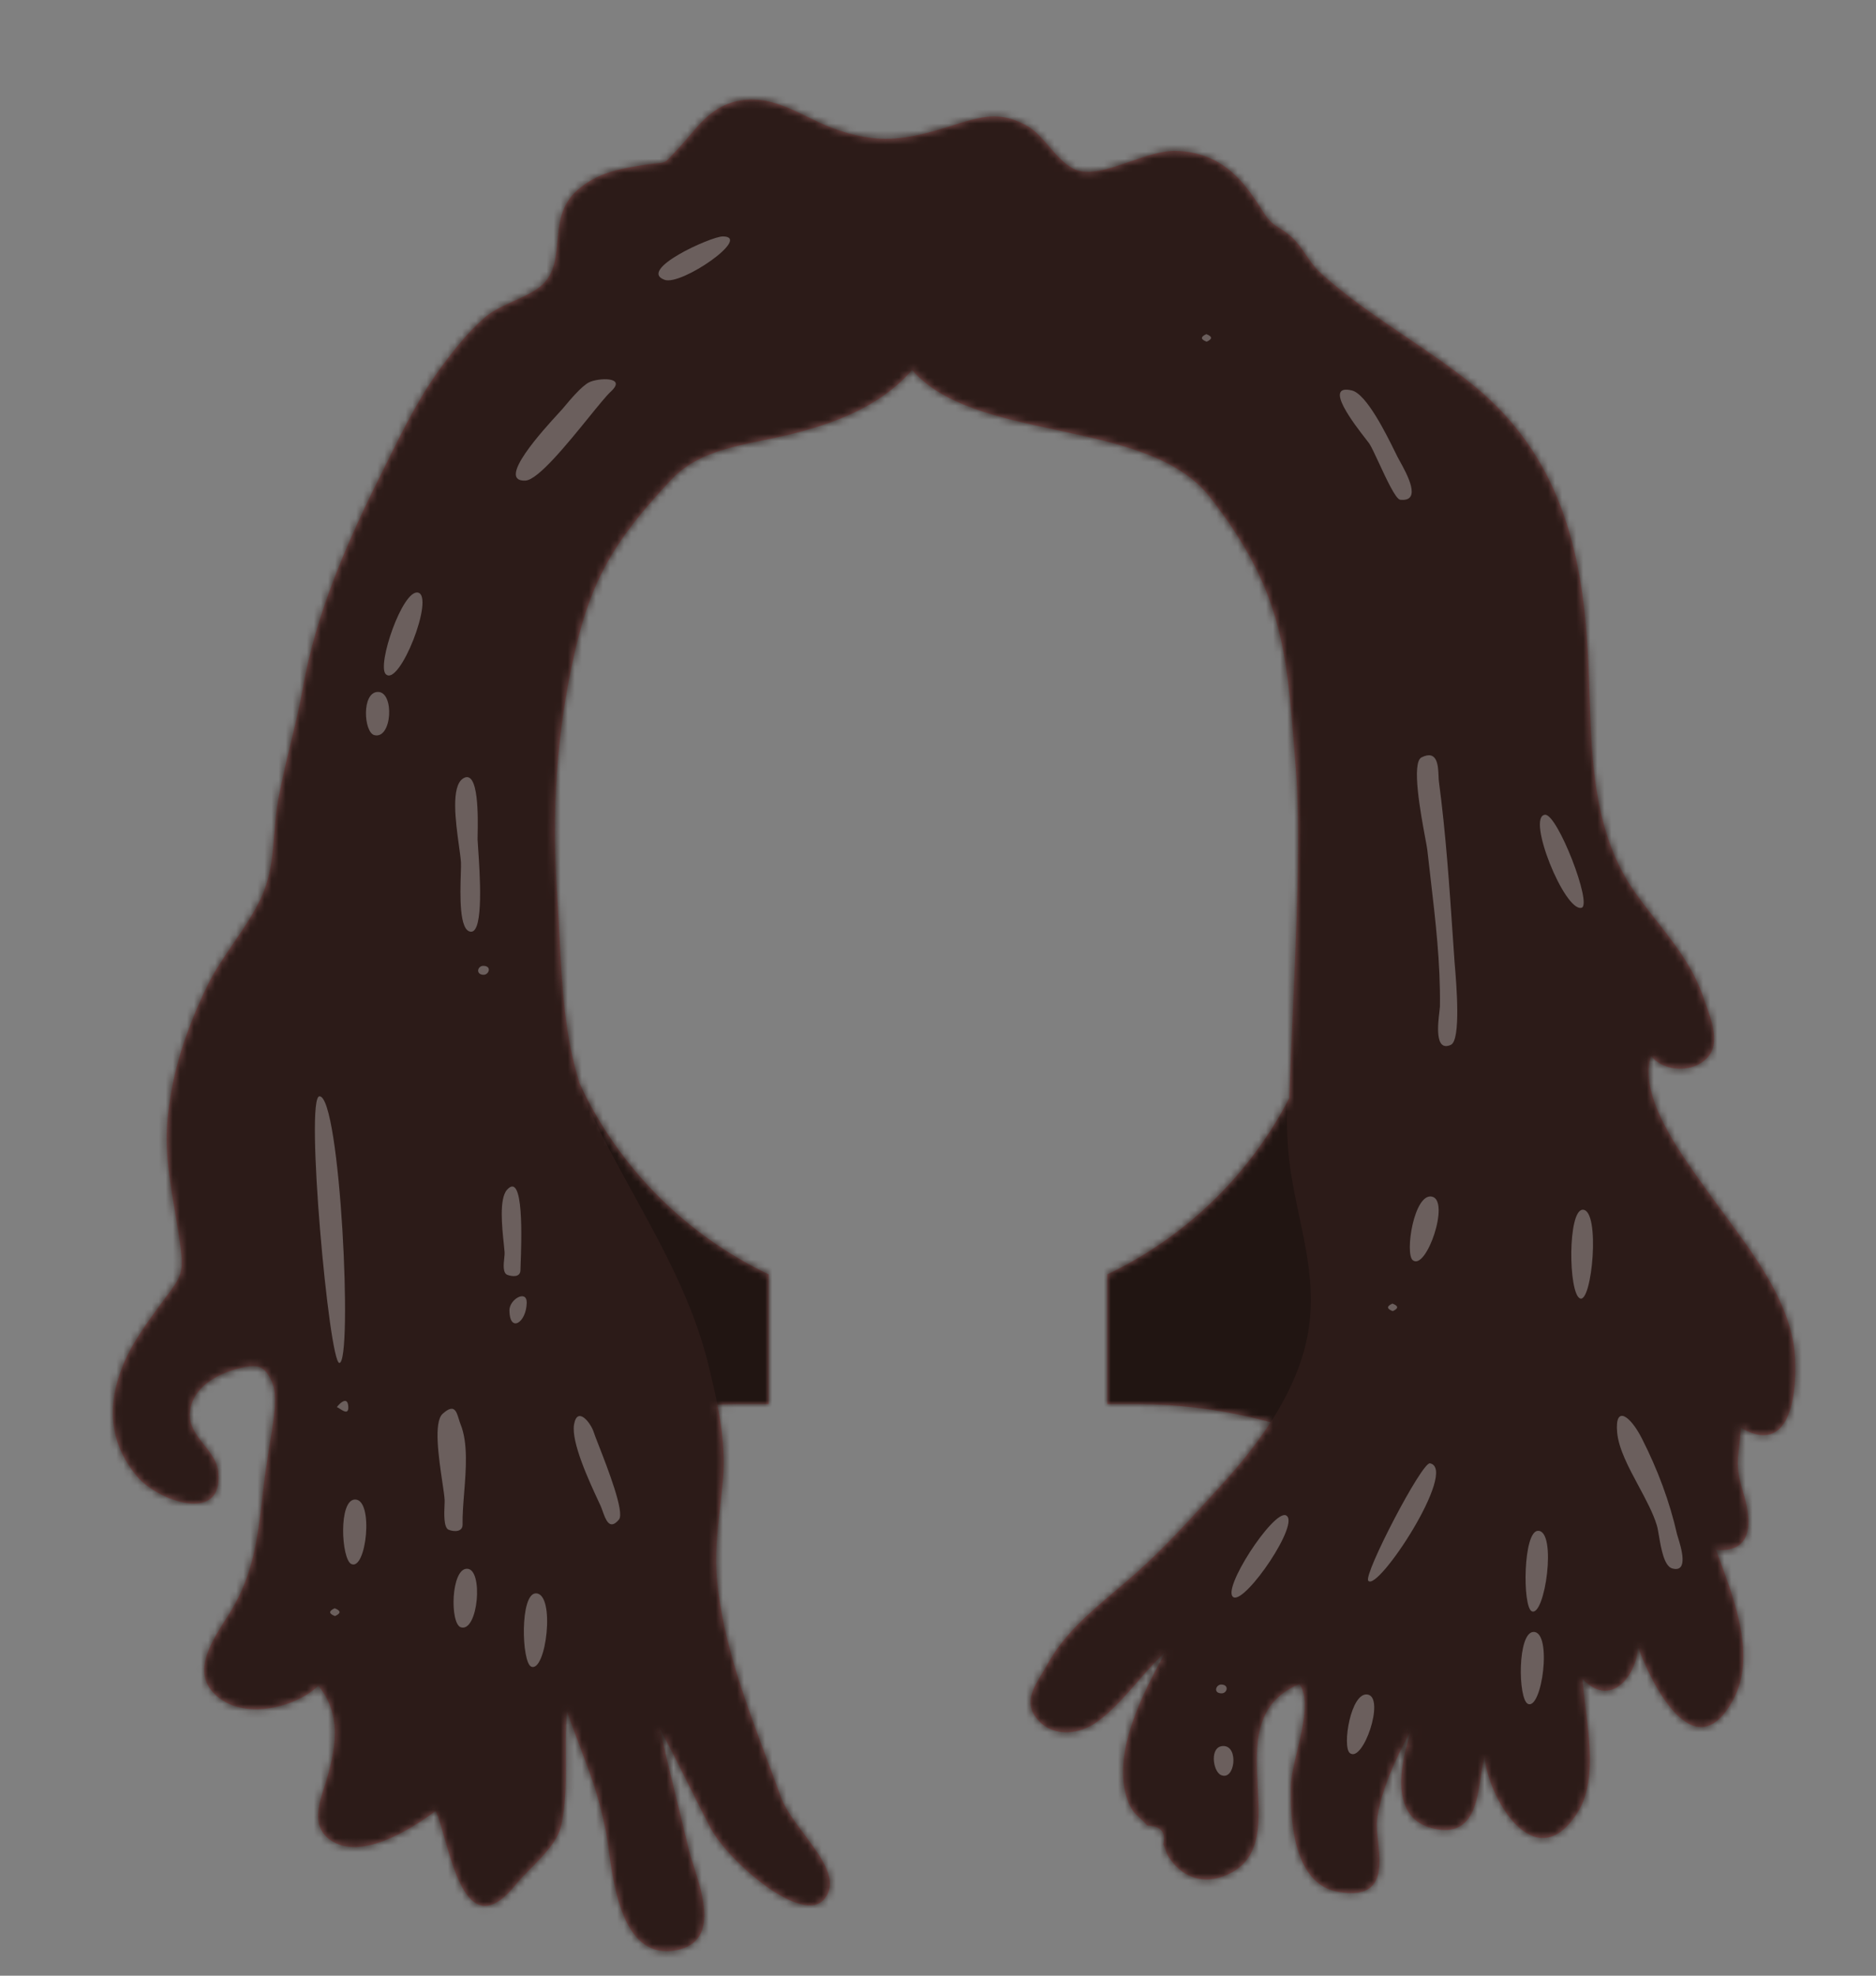 <svg width="266" height="280" viewBox="0 0 266 280" fill="none" xmlns="http://www.w3.org/2000/svg">
<rect x="0" y="0" width="266" height="280" fill="#808080" stroke="none"/>
<path fill-rule="evenodd" clip-rule="evenodd" d="M241.481 167.947C241.708 168.264 241.927 168.57 242.135 168.863C242.925 169.971 243.752 171.091 244.588 172.224C248.878 178.03 253.42 184.178 254.378 190.915C254.833 194.113 255.086 207.152 246.836 202.347C246.766 203.485 246.667 204.368 246.581 205.127C246.34 207.279 246.21 208.432 247.176 211.553C248.062 214.412 249.256 220.168 243.312 219.648C243.471 220.083 243.636 220.53 243.806 220.987C246.045 227.022 248.954 234.863 245.795 240.808C240.207 251.325 233.902 238.075 232.224 233.323C232.326 236.602 228.799 242.513 224.386 237.953C224.465 239.183 224.638 240.564 224.82 242.025C225.442 246.996 226.178 252.883 223.725 256.807C217.565 266.66 210.749 254.186 210.52 248.91C210.279 249.683 210.13 250.69 209.969 251.775C209.389 255.694 208.66 260.616 202.928 259.061C196.603 257.345 198.889 248.97 200.112 245.191C198.101 248.748 195.63 254.044 195.241 258.06C195.165 258.836 195.272 259.848 195.387 260.934C195.784 264.676 196.272 269.288 189.686 268.11C183.166 266.944 182.933 257.218 183.045 252.931C183.075 251.773 183.468 250.118 183.895 248.322C184.75 244.726 185.74 240.562 184.221 238.675C177.698 241.412 178.021 247.466 178.33 253.255C178.623 258.762 178.904 264.03 173.269 265.977C169.731 267.2 166.945 265.383 165.489 262.789C165.401 262.553 165.313 262.317 165.225 262.081C165.133 261.833 165.041 261.585 164.949 261.338C165.35 259.644 164.592 258.776 162.672 258.733C162.264 258.237 161.903 257.913 161.574 257.617C160.922 257.03 160.394 256.555 159.871 255.082C157.558 248.561 162.062 239.892 165.3 234.077C163.893 235.359 162.602 236.843 161.307 238.329C159.517 240.386 157.721 242.448 155.61 243.992C153.149 245.792 149.524 246.304 147.225 243.817C145.109 241.528 146.452 239.319 147.74 237.199C147.985 236.796 148.227 236.396 148.444 236C150.8 231.692 154.222 228.796 157.976 225.619C159.001 224.751 160.051 223.862 161.112 222.918C164.954 219.495 168.425 215.689 171.842 211.942C172.266 211.477 172.689 211.013 173.112 210.551C175.669 207.757 178.113 204.752 180.163 201.578C174.062 199.898 167.636 199 161 199H157V180.611C168.097 175.339 177.186 166.525 182.804 155.63C182.909 152.35 183.082 148.518 183.267 144.429C183.812 132.345 184.459 118.022 183.748 109.092C183.677 108.209 183.61 107.348 183.545 106.507C182.431 92.149 181.758 83.483 171.555 70.449C166.992 64.621 158.369 62.775 149.83 60.947C141.745 59.217 133.735 57.502 129.318 52.439C125.194 57.219 119.176 59.76 112.583 61.429C111.129 61.797 109.674 62.096 108.242 62.391C103.256 63.416 98.55 64.383 95.163 67.993C87.361 76.307 83.927 81.872 81.537 92.248C78.889 103.748 78.196 115.146 79.001 126.826C79.13 128.706 79.225 130.607 79.32 132.518C79.674 139.613 80.034 146.84 82.211 153.622C87.718 165.441 97.229 175.019 109 180.611V199H105C103.9 199 102.806 199.025 101.718 199.073C102.389 202.511 102.81 206.004 102.53 209.413C102.417 210.789 102.264 212.14 102.112 213.481C101.714 217.004 101.323 220.459 101.684 224.116C102.533 232.719 105.62 240.972 108.693 249.186C109.371 250.999 110.049 252.811 110.701 254.623C111.319 256.339 112.685 258.164 114.045 259.981C116.503 263.263 118.943 266.524 116.931 269.084C113.804 273.061 103.116 263.614 100.725 259.034C99.732 257.131 98.776 255.214 97.819 253.297C96.432 250.517 95.045 247.737 93.546 245C94.509 249.19 95.186 251.948 95.928 254.969C96.44 257.05 96.981 259.256 97.668 262.14C97.817 262.764 98.066 263.542 98.345 264.411C99.713 268.677 101.784 275.134 96.067 276.355C88.477 277.975 87.079 267.778 86.289 262.013C86.148 260.985 86.027 260.099 85.893 259.445C84.88 254.503 83.791 251.64 82.427 248.056C81.808 246.431 81.133 244.658 80.384 242.475C80.194 244.597 80.21 246.755 80.226 248.917C80.251 252.198 80.276 255.488 79.579 258.677C79.093 260.899 77.171 262.854 75.305 264.75C74.493 265.575 73.692 266.39 73.025 267.211C67.049 274.569 64.686 266.298 63.01 260.434C62.574 258.906 62.184 257.542 61.789 256.66C58.484 259.061 51.289 263.82 46.881 260.799C44.144 258.922 45.172 255.765 46.017 253.166C46.177 252.675 46.33 252.204 46.45 251.765C47.669 247.32 48.392 242.924 45.136 238.896C42.049 241.9 35.218 243.649 31.259 240.779C26.868 237.596 29.704 233.123 31.982 229.531C32.302 229.027 32.611 228.54 32.887 228.076C35.97 222.905 36.566 217.724 37.198 212.222C37.315 211.203 37.433 210.174 37.569 209.131C37.625 208.7 37.693 208.279 37.763 207.851C37.846 207.341 37.93 206.822 37.997 206.266C38.067 205.679 38.192 204.946 38.329 204.136C38.789 201.435 39.394 197.877 38.627 196.015C37.528 193.343 36.328 193.317 33.892 193.925C30.443 194.787 27.602 196.715 27.019 199.503C26.544 201.769 27.736 203.263 28.932 204.762C29.86 205.924 30.79 207.09 30.948 208.622C31.724 216.173 22.245 212.628 19.425 209.24C15.316 204.304 15.185 198.842 17.547 193.227C18.755 190.355 20.629 187.787 22.509 185.208C22.596 185.089 22.684 184.969 22.771 184.849C23.086 184.417 23.373 184.032 23.635 183.682C25.498 181.187 26.04 180.462 25.651 177.202C25.419 175.261 25.099 173.379 24.782 171.518C24.05 167.226 23.337 163.039 23.772 158.475C24.408 151.819 26.415 145.887 29.402 139.704C30.396 137.649 31.76 135.653 33.123 133.657C34.853 131.127 36.582 128.597 37.554 125.947C38.468 123.455 38.688 120.764 38.906 118.094C39.037 116.482 39.168 114.879 39.451 113.33C39.926 110.725 40.549 108.144 41.172 105.563C41.826 102.859 42.479 100.154 42.962 97.418C44.803 87.017 49.121 77.027 53.964 67.346C54.31 66.656 54.652 65.965 54.994 65.274C57.231 60.757 59.464 56.248 62.544 52.066C64.368 49.59 66.359 47.047 68.793 44.955C69.885 44.015 71.405 43.324 72.897 42.646C74.451 41.939 75.975 41.246 76.957 40.301C78.631 38.689 78.831 36.498 79.038 34.225C79.272 31.655 79.516 28.979 81.91 26.912C84.702 24.502 87.609 23.968 91.289 23.38C93.134 23.086 93.72 23.167 94.185 22.967C94.627 22.778 94.96 22.334 96.159 21.075C96.695 20.511 97.203 19.909 97.714 19.303C99.472 17.216 101.264 15.089 104.402 14.357C108.171 13.478 111.388 15.046 114.551 16.587C115.721 17.157 116.883 17.723 118.063 18.161C124.488 20.544 128.509 19.849 134.818 17.855L134.9 17.829C139.092 16.504 141.85 15.633 145.79 17.93C146.827 18.535 147.767 19.624 148.726 20.734C150.137 22.368 151.588 24.049 153.447 24.303C155.416 24.572 157.796 23.747 160.219 22.908C162.476 22.126 164.77 21.331 166.804 21.394C173.253 21.597 176.387 25.637 179.055 29.951C179.979 31.445 180.655 31.864 181.463 32.366C181.965 32.677 182.518 33.02 183.214 33.672C183.999 34.41 184.575 35.249 185.158 36.098C185.772 36.995 186.395 37.902 187.279 38.71C190.885 42.005 195.13 44.879 199.373 47.751C202.557 49.907 205.739 52.061 208.649 54.392C221.315 64.539 224.31 78.27 225.129 92.219C225.244 94.171 225.308 96.183 225.372 98.228C225.677 107.89 226.005 118.278 231.872 126.532C232.872 127.938 233.9 129.249 234.908 130.533C237.583 133.943 240.115 137.17 241.583 141.513C241.674 141.783 241.779 142.075 241.89 142.384C242.675 144.57 243.756 147.577 242.413 149.495C240.604 152.079 236.054 152.105 234.097 149.637C232.314 155.158 237.922 162.982 241.481 167.947Z" fill="#8D5A5A"/>
<mask id="mask0" mask-type="alpha" maskUnits="userSpaceOnUse" x="16" y="14" width="239" height="263">
<path fill-rule="evenodd" clip-rule="evenodd" d="M241.481 167.947C241.708 168.264 241.927 168.57 242.135 168.863C242.925 169.971 243.752 171.091 244.588 172.224C248.878 178.03 253.42 184.178 254.378 190.915C254.833 194.113 255.086 207.152 246.836 202.347C246.766 203.485 246.667 204.368 246.581 205.127C246.34 207.279 246.21 208.432 247.176 211.553C248.062 214.412 249.256 220.168 243.312 219.648C243.471 220.083 243.636 220.53 243.806 220.987C246.045 227.022 248.954 234.863 245.795 240.808C240.207 251.325 233.902 238.075 232.224 233.323C232.326 236.602 228.799 242.513 224.386 237.953C224.465 239.183 224.638 240.564 224.82 242.025C225.442 246.996 226.178 252.883 223.725 256.807C217.565 266.66 210.749 254.186 210.52 248.91C210.279 249.683 210.13 250.69 209.969 251.775C209.389 255.694 208.66 260.616 202.928 259.061C196.603 257.345 198.889 248.97 200.112 245.191C198.101 248.748 195.63 254.044 195.241 258.06C195.165 258.836 195.272 259.848 195.387 260.934C195.784 264.676 196.272 269.288 189.686 268.11C183.166 266.944 182.933 257.218 183.045 252.931C183.075 251.773 183.468 250.118 183.895 248.322C184.75 244.726 185.74 240.562 184.221 238.675C177.698 241.412 178.021 247.466 178.33 253.255C178.623 258.762 178.904 264.03 173.269 265.977C169.731 267.2 166.945 265.383 165.489 262.789C165.401 262.553 165.313 262.317 165.225 262.081C165.133 261.833 165.041 261.585 164.949 261.338C165.35 259.644 164.592 258.776 162.672 258.733C162.264 258.237 161.903 257.913 161.574 257.617C160.922 257.03 160.394 256.555 159.871 255.082C157.558 248.561 162.062 239.892 165.3 234.077C163.893 235.359 162.602 236.843 161.307 238.329C159.517 240.386 157.721 242.448 155.61 243.992C153.149 245.792 149.524 246.304 147.225 243.817C145.109 241.528 146.452 239.319 147.74 237.199C147.985 236.796 148.227 236.396 148.444 236C150.8 231.692 154.222 228.796 157.976 225.619C159.001 224.751 160.051 223.862 161.112 222.918C164.954 219.495 168.425 215.689 171.842 211.942C172.266 211.477 172.689 211.013 173.112 210.551C175.669 207.757 178.113 204.752 180.163 201.578C174.062 199.898 167.636 199 161 199H157V180.611C168.097 175.339 177.186 166.525 182.804 155.63C182.909 152.35 183.082 148.518 183.267 144.429C183.812 132.345 184.459 118.022 183.748 109.092C183.677 108.209 183.61 107.348 183.545 106.507C182.431 92.149 181.758 83.483 171.555 70.449C166.992 64.621 158.369 62.775 149.83 60.947C141.745 59.217 133.735 57.502 129.318 52.439C125.194 57.219 119.176 59.76 112.583 61.429C111.129 61.797 109.674 62.096 108.242 62.391C103.256 63.416 98.55 64.383 95.163 67.993C87.361 76.307 83.927 81.872 81.537 92.248C78.889 103.748 78.196 115.146 79.001 126.826C79.13 128.706 79.225 130.607 79.32 132.518C79.674 139.613 80.034 146.84 82.211 153.622C87.718 165.441 97.229 175.019 109 180.611V199H105C103.9 199 102.806 199.025 101.718 199.073C102.389 202.511 102.81 206.004 102.53 209.413C102.417 210.789 102.264 212.14 102.112 213.481C101.714 217.004 101.323 220.459 101.684 224.116C102.533 232.719 105.62 240.972 108.693 249.186C109.371 250.999 110.049 252.811 110.701 254.623C111.319 256.339 112.685 258.164 114.045 259.981C116.503 263.263 118.943 266.524 116.931 269.084C113.804 273.061 103.116 263.614 100.725 259.034C99.732 257.131 98.776 255.214 97.819 253.297C96.432 250.517 95.045 247.737 93.546 245C94.509 249.19 95.186 251.948 95.928 254.969C96.44 257.05 96.981 259.256 97.668 262.14C97.817 262.764 98.066 263.542 98.345 264.411C99.713 268.677 101.784 275.134 96.067 276.355C88.477 277.975 87.079 267.778 86.289 262.013C86.148 260.985 86.027 260.099 85.893 259.445C84.88 254.503 83.791 251.64 82.427 248.056C81.808 246.431 81.133 244.658 80.384 242.475C80.194 244.597 80.21 246.755 80.226 248.917C80.251 252.198 80.276 255.488 79.579 258.677C79.093 260.899 77.171 262.854 75.305 264.75C74.493 265.575 73.692 266.39 73.025 267.211C67.049 274.569 64.686 266.298 63.01 260.434C62.574 258.906 62.184 257.542 61.789 256.66C58.484 259.061 51.289 263.82 46.881 260.799C44.144 258.922 45.172 255.765 46.017 253.166C46.177 252.675 46.33 252.204 46.45 251.765C47.669 247.32 48.392 242.924 45.136 238.896C42.049 241.9 35.218 243.649 31.259 240.779C26.868 237.596 29.704 233.123 31.982 229.531C32.302 229.027 32.611 228.54 32.887 228.076C35.97 222.905 36.566 217.724 37.198 212.222C37.315 211.203 37.433 210.174 37.569 209.131C37.625 208.7 37.693 208.279 37.763 207.851C37.846 207.341 37.93 206.822 37.997 206.266C38.067 205.679 38.192 204.946 38.329 204.136C38.789 201.435 39.394 197.877 38.627 196.015C37.528 193.343 36.328 193.317 33.892 193.925C30.443 194.787 27.602 196.715 27.019 199.503C26.544 201.769 27.736 203.263 28.932 204.762C29.86 205.924 30.79 207.09 30.948 208.622C31.724 216.173 22.245 212.628 19.425 209.24C15.316 204.304 15.185 198.842 17.547 193.227C18.755 190.355 20.629 187.787 22.509 185.208C22.596 185.089 22.684 184.969 22.771 184.849C23.086 184.417 23.373 184.032 23.635 183.682C25.498 181.187 26.04 180.462 25.651 177.202C25.419 175.261 25.099 173.379 24.782 171.518C24.05 167.226 23.337 163.039 23.772 158.475C24.408 151.819 26.415 145.887 29.402 139.704C30.396 137.649 31.76 135.653 33.123 133.657C34.853 131.127 36.582 128.597 37.554 125.947C38.468 123.455 38.688 120.764 38.906 118.094C39.037 116.482 39.168 114.879 39.451 113.33C39.926 110.725 40.549 108.144 41.172 105.563C41.826 102.859 42.479 100.154 42.962 97.418C44.803 87.017 49.121 77.027 53.964 67.346C54.31 66.656 54.652 65.965 54.994 65.274C57.231 60.757 59.464 56.248 62.544 52.066C64.368 49.59 66.359 47.047 68.793 44.955C69.885 44.015 71.405 43.324 72.897 42.646C74.451 41.939 75.975 41.246 76.957 40.301C78.631 38.689 78.831 36.498 79.038 34.225C79.272 31.655 79.516 28.979 81.91 26.912C84.702 24.502 87.609 23.968 91.289 23.38C93.134 23.086 93.72 23.167 94.185 22.967C94.627 22.778 94.96 22.334 96.159 21.075C96.695 20.511 97.203 19.909 97.714 19.303C99.472 17.216 101.264 15.089 104.402 14.357C108.171 13.478 111.388 15.046 114.551 16.587C115.721 17.157 116.883 17.723 118.063 18.161C124.488 20.544 128.509 19.849 134.818 17.855L134.9 17.829C139.092 16.504 141.85 15.633 145.79 17.93C146.827 18.535 147.767 19.624 148.726 20.734C150.137 22.368 151.588 24.049 153.447 24.303C155.416 24.572 157.796 23.747 160.219 22.908C162.476 22.126 164.77 21.331 166.804 21.394C173.253 21.597 176.387 25.637 179.055 29.951C179.979 31.445 180.655 31.864 181.463 32.366C181.965 32.677 182.518 33.02 183.214 33.672C183.999 34.41 184.575 35.249 185.158 36.098C185.772 36.995 186.395 37.902 187.279 38.71C190.885 42.005 195.13 44.879 199.373 47.751C202.557 49.907 205.739 52.061 208.649 54.392C221.315 64.539 224.31 78.27 225.129 92.219C225.244 94.171 225.308 96.183 225.372 98.228C225.677 107.89 226.005 118.278 231.872 126.532C232.872 127.938 233.9 129.249 234.908 130.533C237.583 133.943 240.115 137.17 241.583 141.513C241.674 141.783 241.779 142.075 241.89 142.384C242.675 144.57 243.756 147.577 242.413 149.495C240.604 152.079 236.054 152.105 234.097 149.637C232.314 155.158 237.922 162.982 241.481 167.947Z" fill="white"/>
</mask>
<g mask="url(#mask0)">
<rect x="1" width="264" height="280" fill="#2C1B18"/>
<path fill-rule="evenodd" clip-rule="evenodd" d="M182.502 156.207C182.425 159.201 182.492 162.179 182.875 165.056C183.207 167.551 183.718 169.971 184.224 172.37C185.35 177.704 186.454 182.931 185.516 188.636C184.771 193.168 182.79 197.511 180.163 201.578C174.062 199.898 167.636 199 161 199H157V180.611C167.901 175.433 176.863 166.836 182.502 156.207ZM101.718 199.073C101.357 197.222 100.923 195.387 100.488 193.59C98.351 184.77 94.066 176.962 89.717 169.04C87.82 165.583 85.91 162.104 84.162 158.509C83.385 156.912 82.744 155.28 82.211 153.622C87.718 165.441 97.228 175.019 109 180.611V199H105C103.9 199 102.806 199.025 101.718 199.073Z" fill="black" fill-opacity="0.24"/>
<path fill-rule="evenodd" clip-rule="evenodd" d="M102.479 33.509C100.808 33.509 90.319 38.253 94.239 39.659C96.636 40.518 106.737 33.509 102.479 33.509ZM171.048 47.356C170.201 47.737 170.215 48.095 171.09 48.428C171.937 48.047 171.922 47.69 171.048 47.356ZM195.513 65.598L195.513 65.598L195.512 65.597L195.512 65.596C194.932 64.345 194.425 63.252 194.139 62.843C194.067 62.74 193.911 62.539 193.699 62.268L193.698 62.267L193.697 62.266L193.697 62.265C192.125 60.25 187.526 54.355 191.668 55.331C193.754 55.822 196.558 61.514 197.823 64.082L197.824 64.084C197.948 64.336 198.057 64.557 198.149 64.741C198.22 64.883 198.331 65.082 198.466 65.324C199.454 67.105 201.704 71.156 198.541 70.827C197.907 70.761 196.585 67.91 195.513 65.598ZM206.008 132.91L206.007 132.897L206.007 132.896C205.505 125.512 205 118.075 204.023 110.745C203.997 110.553 203.987 110.294 203.975 110.002V110.002C203.917 108.529 203.824 106.216 201.564 107.335C200.096 108.063 201.448 115.335 202.092 118.795C202.241 119.596 202.352 120.193 202.381 120.457C202.527 121.775 202.681 123.093 202.835 124.41L202.835 124.411L202.835 124.413L202.836 124.414L202.836 124.415L202.836 124.417L202.836 124.418L202.836 124.419L202.836 124.421L202.836 124.422L202.836 124.423L202.837 124.424L202.837 124.425L202.837 124.426L202.837 124.427L202.837 124.428L202.837 124.429L202.837 124.43L202.837 124.431L202.837 124.432L202.837 124.432L202.837 124.433L202.838 124.434L202.838 124.435L202.838 124.436L202.838 124.438C203.547 130.503 204.255 136.564 204.168 142.666C204.166 142.781 204.138 143.014 204.1 143.322C203.889 145.05 203.39 149.143 205.718 148.079C207.178 147.412 206.495 139.333 206.286 136.861L206.268 136.646L206.253 136.472L206.248 136.404L206.242 136.333C206.163 135.194 206.086 134.053 206.008 132.91ZM65.361 122.248C65.377 122.563 65.359 123.137 65.337 123.857C65.246 126.756 65.082 132.006 66.79 132.047C68.615 132.09 68.031 123.646 67.794 120.216L67.794 120.216L67.794 120.216L67.794 120.215L67.794 120.215C67.754 119.628 67.723 119.188 67.717 118.963C67.714 118.85 67.719 118.62 67.725 118.305L67.725 118.305C67.773 115.969 67.917 108.954 65.688 110.309C63.9 111.395 64.611 116.511 65.08 119.887C65.216 120.868 65.332 121.703 65.361 122.248ZM73.795 179.998C73.796 179.838 73.808 179.532 73.823 179.118C73.943 175.85 74.31 165.898 71.89 168.622C70.761 169.893 71.18 173.873 71.431 176.257L71.431 176.257C71.483 176.751 71.528 177.176 71.55 177.495C71.563 177.681 71.533 177.967 71.499 178.294C71.402 179.21 71.272 180.444 71.963 180.686C72.722 180.951 73.786 181.012 73.795 179.998ZM48.121 193.161C50.05 193.107 48.264 155.329 45.299 155.371C43.217 155.401 46.661 193.198 48.121 193.161ZM50.353 212.516C47.955 212.516 48.396 220.978 49.808 221.655C51.948 222.68 53.035 212.516 50.353 212.516ZM65.811 211.599C65.684 213.194 65.563 214.726 65.59 216.055C65.611 217.113 64.411 217.129 63.611 216.799C62.893 216.502 62.979 214.488 63.03 213.312C63.043 212.999 63.054 212.745 63.046 212.599C63.019 212.058 62.881 211.133 62.716 210.022C62.215 206.64 61.458 201.541 62.761 200.368C64.378 198.912 64.699 199.957 65.054 201.111C65.133 201.366 65.213 201.626 65.309 201.866C66.373 204.521 66.08 208.205 65.811 211.599ZM203.023 169.587C200.49 169.085 199.165 177.681 200.321 178.603C202.238 180.133 205.67 170.113 203.023 169.587ZM202.755 207.385C201.616 207.159 193.322 223.118 194.004 224.02C195.304 225.739 206.834 208.2 202.755 207.385ZM182.332 214.759C180.551 213.956 172.999 225.51 174.927 226.378C176.675 227.164 184.488 215.725 182.332 214.759ZM224.425 171.447C222.274 171.447 222.37 183.269 224.025 184.015C225.736 184.786 226.967 171.447 224.425 171.447ZM83.512 54.191C84.773 53.547 88.956 53.332 86.619 55.486C85.995 56.06 84.836 57.488 83.457 59.187C80.403 62.949 76.272 68.038 74.493 68.112C70.267 68.287 77.078 60.872 79.252 58.506L79.252 58.506C79.499 58.237 79.686 58.033 79.79 57.913C79.85 57.844 79.937 57.739 80.047 57.608C80.766 56.745 82.439 54.739 83.512 54.191ZM59.254 83.981C57.071 83.552 53.419 94.245 54.693 95.536C56.617 97.486 61.7 84.466 59.254 83.981ZM81.4 201.85C81.878 199.242 83.776 201.649 84.193 202.992C84.28 203.275 84.535 203.93 84.875 204.799C86.148 208.06 88.601 214.342 87.764 215.353C86.442 216.949 85.889 215.4 85.442 214.15C85.341 213.867 85.245 213.598 85.147 213.386C85.063 213.204 84.969 213.002 84.868 212.785L84.868 212.784L84.866 212.78C83.548 209.946 80.944 204.347 81.4 201.85ZM75.986 225.816C73.691 225.816 73.956 235.618 75.322 236.201C77.439 237.103 78.801 225.816 75.986 225.816ZM232.81 203.875C235.046 208.283 236.723 212.747 237.791 217.446C237.808 217.523 237.854 217.67 237.916 217.867C238.34 219.218 239.5 222.918 237.128 222.291C235.962 221.983 235.533 219.469 235.224 217.663C235.119 217.049 235.028 216.517 234.926 216.181C234.408 214.457 233.387 212.557 232.354 210.634C230.938 207.998 229.498 205.317 229.295 202.987C228.955 199.09 231.135 200.575 232.81 203.875ZM218.089 216.951C215.957 216.941 215.854 227.724 217.187 228.353C219.051 229.231 220.808 216.951 218.089 216.951ZM224.249 128.654C225.831 128.242 220.84 115.329 219.072 115.471C216.377 115.688 221.848 129.273 224.249 128.654ZM197.434 184.747C196.587 185.128 196.602 185.485 197.476 185.818C198.323 185.438 198.309 185.08 197.434 184.747ZM173.216 239.987C174.01 239.987 174.337 238.764 173.165 238.736C172.39 238.743 171.981 239.987 173.216 239.987ZM74.684 184.629C74.714 182.72 72.215 184.12 72.231 185.73C72.263 188.944 74.632 187.476 74.684 184.629ZM68.519 136.883C67.715 136.883 67.385 138.119 68.57 138.149C69.354 138.143 69.767 136.883 68.519 136.883ZM49.386 199.393C49.309 197.451 47.686 199.436 47.777 199.439C47.853 199.441 48.004 199.539 48.185 199.657C48.692 199.989 49.431 200.471 49.386 199.393ZM53.599 98.063C51.232 98.063 51.575 103.817 53.086 104.186C55.606 104.802 55.951 98.063 53.599 98.063ZM66.213 222.326C63.927 222.326 63.773 230.14 65.35 230.626C67.801 231.38 68.593 222.326 66.213 222.326ZM47.457 227.932C46.585 228.323 46.599 228.692 47.499 229.035C48.371 228.644 48.357 228.277 47.457 227.932ZM217.455 231.283C215.136 231.283 215.226 240.836 216.65 241.481C218.641 242.384 220.139 231.283 217.455 231.283ZM193.945 240.161C191.535 239.68 190.272 247.567 191.396 248.452C193.248 249.911 196.421 240.656 193.945 240.161ZM173.465 247.451C171.467 247.451 171.958 251.026 173.111 251.558C175.105 252.478 175.694 247.451 173.465 247.451Z" fill="white" fill-opacity="0.3"/>
</g>
</svg>
